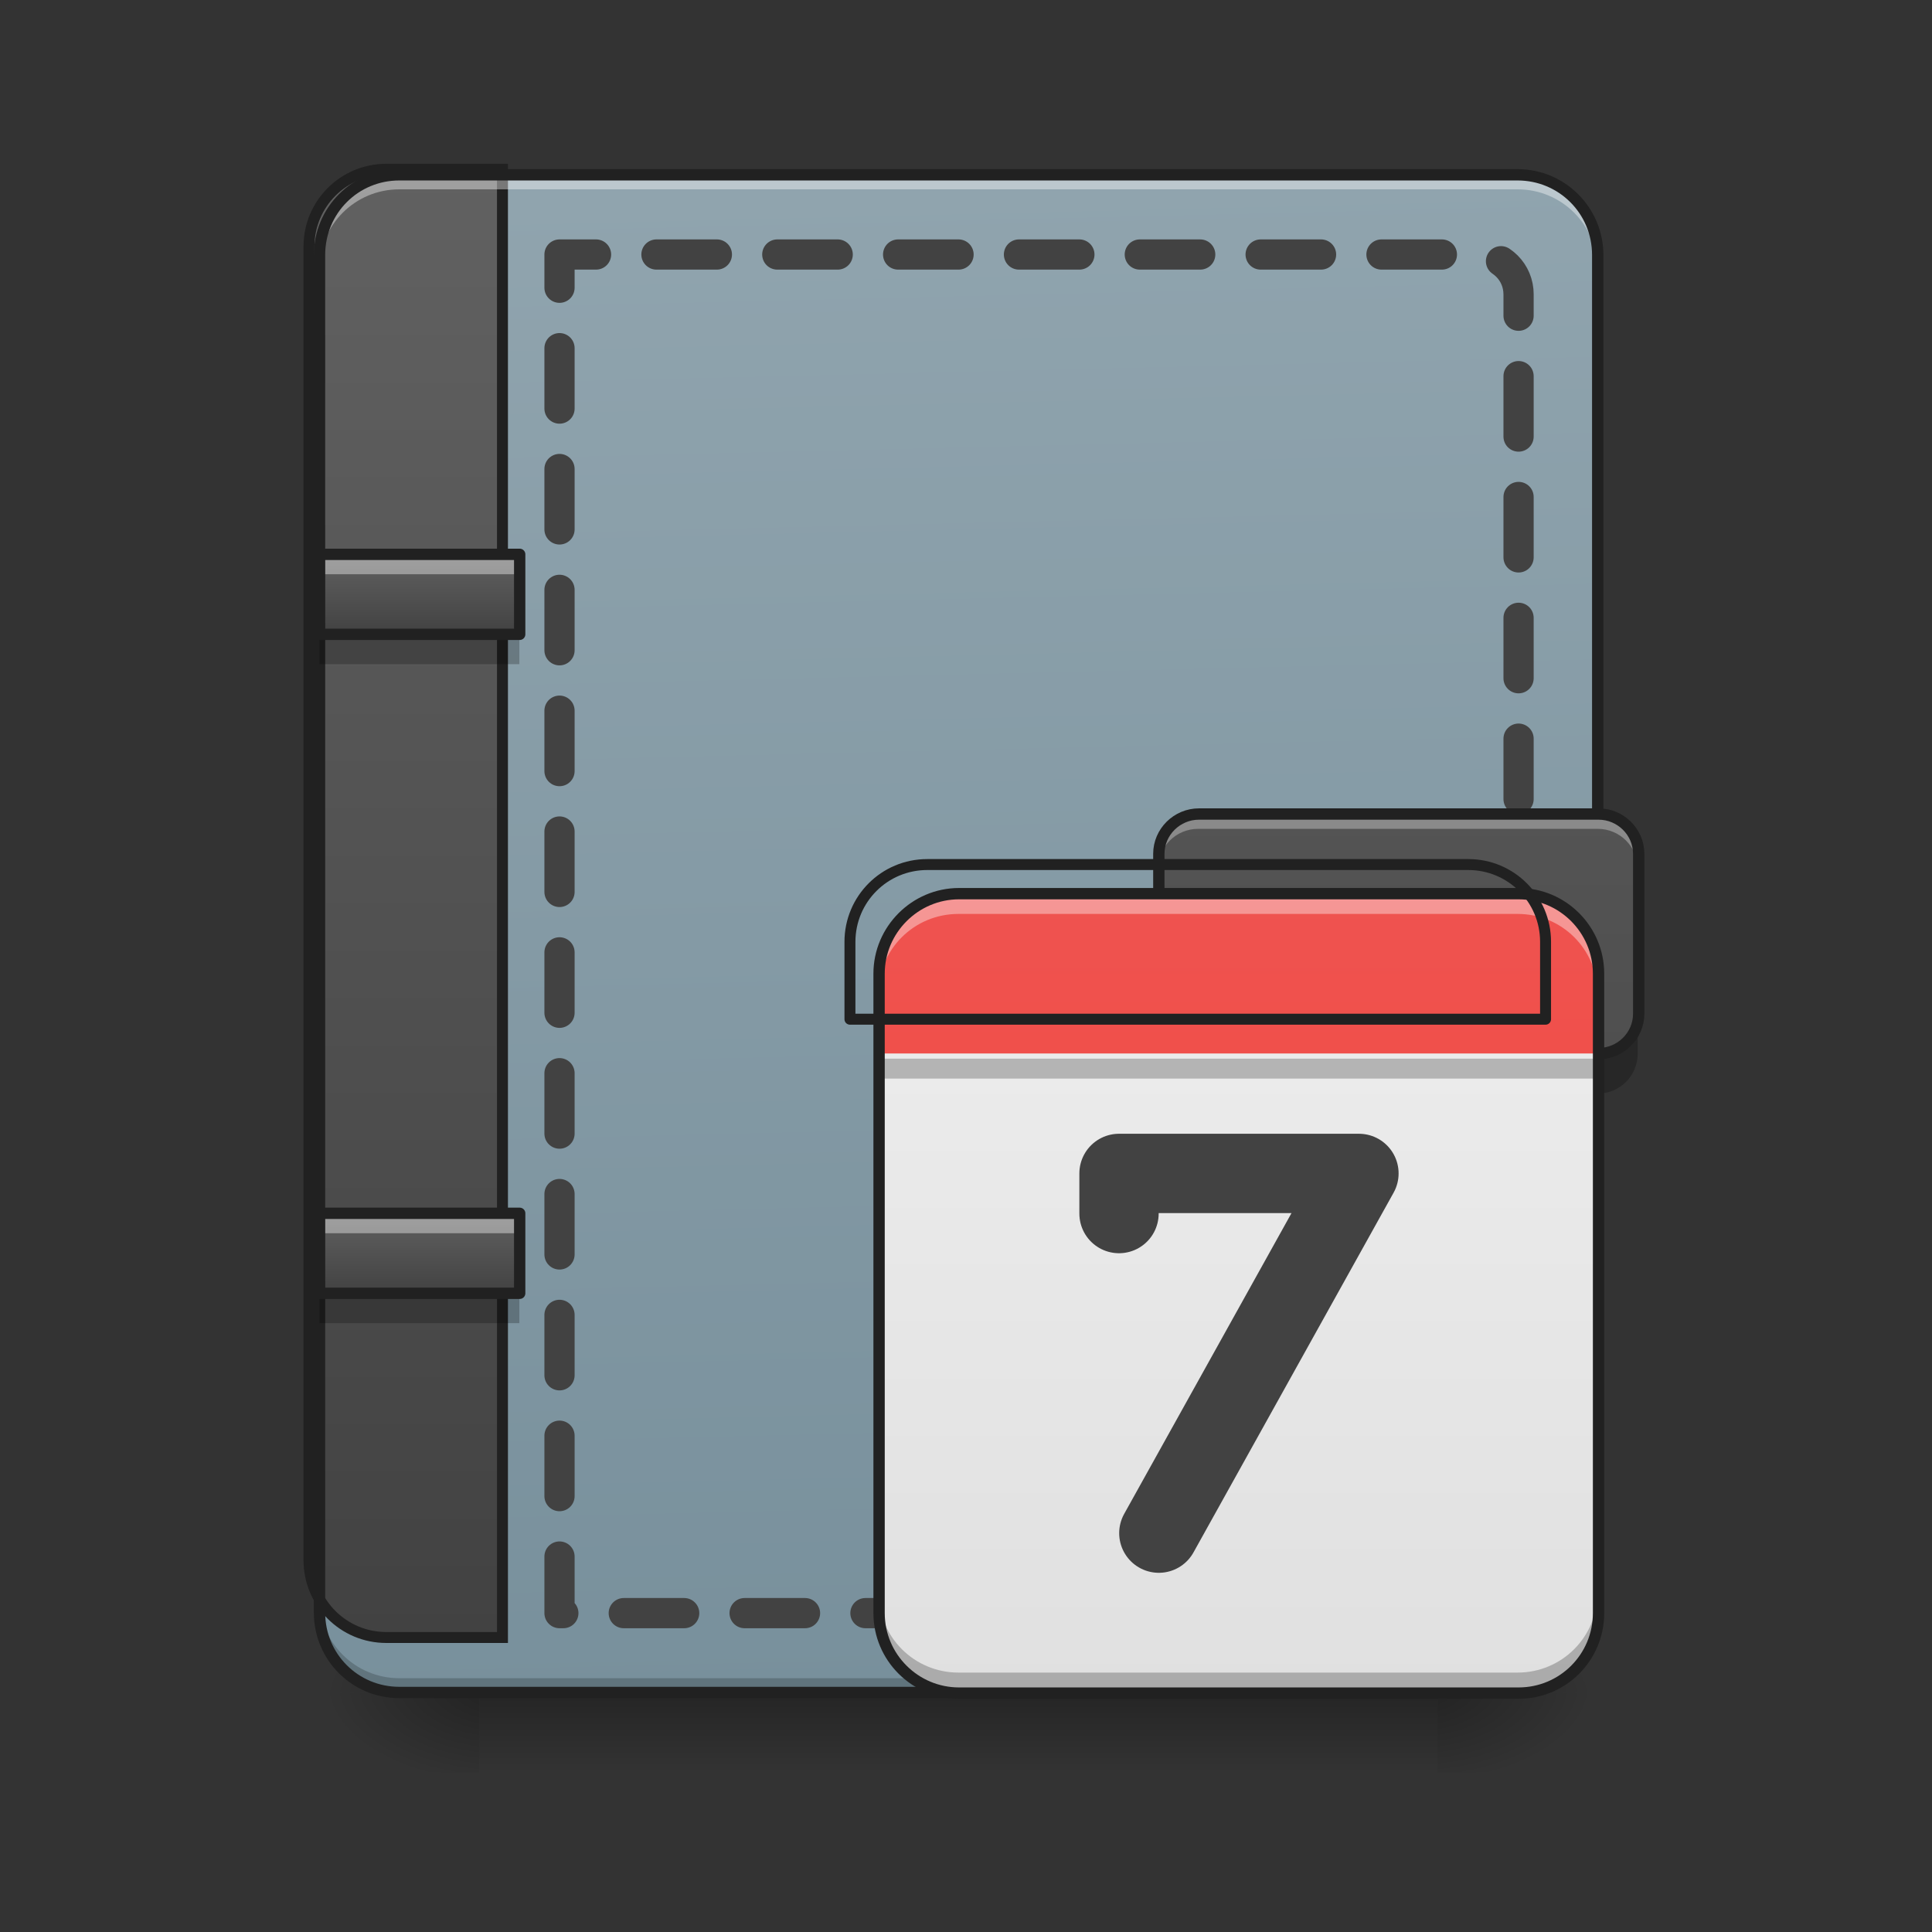 <svg height="22" viewBox="0 0 22 22" width="22" xmlns="http://www.w3.org/2000/svg" xmlns:xlink="http://www.w3.org/1999/xlink"><rect x="0" y="0" width="22" height="22" fill="#333333" stroke="none"/><linearGradient id="a" gradientUnits="userSpaceOnUse" x1="10.915" x2="10.915" y1="19.273" y2="20.183"><stop offset="0" stop-opacity=".275"/><stop offset="1" stop-opacity="0"/></linearGradient><linearGradient id="b"><stop offset="0" stop-opacity=".314"/><stop offset=".222" stop-opacity=".275"/><stop offset="1" stop-opacity="0"/></linearGradient><radialGradient id="c" cx="450.909" cy="189.579" gradientTransform="matrix(0 -.054 -.097 -0 34.475 43.722)" gradientUnits="userSpaceOnUse" r="21.167" xlink:href="#b"/><radialGradient id="d" cx="450.909" cy="189.579" gradientTransform="matrix(-0 .054 .097 0 -12.645 -5.175)" gradientUnits="userSpaceOnUse" r="21.167" xlink:href="#b"/><radialGradient id="e" cx="450.909" cy="189.579" gradientTransform="matrix(-0 -.054 .097 -0 -12.645 43.722)" gradientUnits="userSpaceOnUse" r="21.167" xlink:href="#b"/><radialGradient id="f" cx="450.909" cy="189.579" gradientTransform="matrix(0 .054 -.097 0 34.475 -5.175)" gradientUnits="userSpaceOnUse" r="21.167" xlink:href="#b"/><linearGradient id="g" gradientTransform="matrix(.052 0 0 .149 -4.025 23.128)" gradientUnits="userSpaceOnUse" x1="306.917" x2="305.955" y1="-25.792" y2="-141.415"><stop offset="0" stop-color="#78909c"/><stop offset="1" stop-color="#90a4ae"/></linearGradient><linearGradient id="h"><stop offset="0" stop-color="#424242"/><stop offset="1" stop-color="#616161"/></linearGradient><linearGradient id="i" gradientTransform="matrix(4.556 0 0 13.146 -353.973 2034.18)" gradientUnits="userSpaceOnUse" x1="165.485" x2="165.485" xlink:href="#h" y1="-25.792" y2="-141.415"/><linearGradient id="j" gradientUnits="userSpaceOnUse" x1="4.548" x2="4.548" xlink:href="#h" y1="7.221" y2="6.312"/><linearGradient id="k" gradientUnits="userSpaceOnUse" x1="4.548" x2="4.548" xlink:href="#h" y1="14.725" y2="13.816"/><linearGradient id="l" gradientUnits="userSpaceOnUse" x1="15.463" x2="15.463" xlink:href="#h" y1="19.273" y2="1.991"/><linearGradient id="m" gradientUnits="userSpaceOnUse" x1="13.644" x2="13.644" y1="19.273" y2="10.177"><stop offset="0" stop-color="#e0e0e0"/><stop offset="1" stop-color="#eee"/></linearGradient><linearGradient id="n" gradientUnits="userSpaceOnUse" x1="13.644" x2="13.644" y1="19.273" y2="10.177"><stop offset="0" stop-color="#f44336"/><stop offset="1" stop-color="#ef5350"/></linearGradient><path d="m5.457 19.273h10.914v.91h-10.914zm0 0" fill="url(#a)"/><path d="m16.371 19.273h1.82v-.91h-1.82zm0 0" fill="url(#c)"/><path d="m5.457 19.273h-1.82v.91h1.82zm0 0" fill="url(#d)"/><path d="m5.457 19.273h-1.82v-.91h1.82zm0 0" fill="url(#e)"/><path d="m16.371 19.273h1.82v.91h-1.82zm0 0" fill="url(#f)"/><path d="m4.547 1.992h12.734c.504 0 .91.406.91.91v15.461c0 .504-.406.91-.91.91h-12.734c-.5 0-.91-.406-.91-.91v-15.461c0-.504.41-.91.91-.91zm0 0" fill="url(#g)"/><path d="m148.168-147.461v359.784h243.431c5.818 0 10.544-4.727 10.544-10.544v-338.695c0-5.909-4.727-10.544-10.544-10.544zm0 0" style="fill:none;stroke-width:8;stroke-linecap:round;stroke-linejoin:round;stroke:#424242;stroke-dasharray:16 16;stroke-dashoffset:7.2" transform="matrix(.043 0 0 .043 0 9.239)"/><path d="m399.905 175.216c-44.319 0-80.05 35.73-80.05 80.05v1359.813c0 44.319 35.73 80.05 80.05 80.05h120.246v-1519.912zm0 0" fill="url(#i)" stroke="#212121" stroke-linecap="round" stroke-width="11.339" transform="scale(.011)"/><path d="m4.547 19.223c-.504 0-.91-.406-.91-.91v-.113c0 .504.406.91.91.91h12.734c.504 0 .91-.406.91-.91v.113c0 .504-.406.91-.91.91zm0 0" fill-opacity=".196"/><path d="m4.547 2.043c-.504 0-.91.406-.91.91v.113c0-.504.406-.91.91-.91h12.734c.504 0 .91.406.91.91v-.113c0-.504-.406-.91-.91-.91zm0 0" fill="#fff" fill-opacity=".392"/><path d="m4.547 1.926c-.539 0-.973.438-.973.977v15.461c0 .539.434.973.973.973h12.734c.539 0 .977-.434.977-.973v-15.461c0-.539-.438-.977-.977-.977zm0 .129h12.734c.469 0 .848.375.848.848v15.461c0 .469-.379.844-.848.844h-12.734c-.469 0-.844-.375-.844-.844v-15.461c0-.473.375-.848.844-.848zm0 0" fill="#212121"/><path d="m3.637 6.312h2.277v.91h-2.277zm0 0" fill="url(#j)"/><path d="m3.637 7.223v.34h2.277v-.34zm0 0" fill-opacity=".235"/><path d="m3.637 6.312v.227h2.277v-.227zm0 0" fill="#fff" fill-opacity=".392"/><path d="m84.628-20.48h52.995v21.18h-52.995zm0 0" fill="none" stroke="#212121" stroke-linecap="round" stroke-linejoin="round" stroke-width="3" transform="matrix(.043 0 0 .043 -0 7.193)"/><path d="m3.637 13.816h2.277v.91h-2.277zm0 0" fill="url(#k)"/><path d="m3.637 14.727v.34h2.277v-.34zm0 0" fill-opacity=".235"/><path d="m3.637 13.816v.227h2.277v-.227zm0 0" fill="#fff" fill-opacity=".392"/><path d="m84.628-20.485h52.995v21.18h-52.995zm0 0" fill="none" stroke="#212121" stroke-linecap="round" stroke-linejoin="round" stroke-width="3" transform="matrix(.043 0 0 .043 -0 14.697)"/><path d="m13.645 9.27h4.547c.25 0 .457.203.457.453v1.82c0 .25-.207.453-.457.453h-4.547c-.25 0-.457-.203-.457-.453v-1.82c0-.25.207-.453.457-.453zm0 0" fill="url(#l)"/><path d="m13.188 11.543v.453c0 .254.203.457.457.457h4.547c.254 0 .457-.203.457-.457v-.453c0 .25-.203.453-.457.453h-4.547c-.254 0-.457-.203-.457-.453zm0 0" fill-opacity=".235"/><path d="m13.645 9.27c-.254 0-.457.199-.457.453v.172c0-.254.203-.457.457-.457h4.547c.254 0 .457.203.457.457v-.172c0-.254-.203-.453-.457-.453zm0 0" fill="#fff" fill-opacity=".314"/><path d="m317.515.707h105.808c5.818 0 10.635 4.727 10.635 10.544v42.36c0 5.818-4.818 10.544-10.635 10.544h-105.808c-5.818 0-10.635-4.727-10.635-10.544v-42.36c0-5.818 4.818-10.544 10.635-10.544zm0 0" fill="none" stroke="#212121" stroke-linecap="round" stroke-linejoin="round" stroke-width="3" transform="matrix(.043 0 0 .043 0 9.239)"/><path d="m10.914 10.176h6.367c.504 0 .91.41.91.91v7.277c0 .504-.406.91-.91.91h-6.367c-.5 0-.91-.406-.91-.91v-7.277c0-.5.41-.91.91-.91zm0 0" fill="url(#m)"/><path d="m10.914 10.176c-.504 0-.91.406-.91.91v.91h8.188v-.91c0-.504-.406-.91-.91-.91zm0 0" fill="url(#n)"/><path d="m10.004 12.055v.227h8.188v-.227zm0 0" fill-opacity=".235"/><path d="m10.914 10.176c-.504 0-.91.406-.91.91v.227c0-.504.406-.906.91-.906h6.367c.504 0 .91.402.91.906v-.227c0-.504-.406-.91-.91-.91zm0 0" fill="#fff" fill-opacity=".392"/><path d="m10.914 19.273c-.504 0-.91-.406-.91-.91v-.227c0 .504.406.91.91.91h6.367c.504 0 .91-.406.91-.91v.227c0 .504-.406.91-.91.91zm0 0" fill-opacity=".235"/><g fill="none" stroke-linecap="round" stroke-linejoin="round"><path d="m253.976 21.796h148.168c11.726 0 21.18 9.545 21.18 21.18v169.347c0 11.726-9.454 21.18-21.18 21.18h-148.168c-11.635 0-21.18-9.454-21.18-21.18v-169.347c0-11.635 9.545-21.18 21.18-21.18zm0 0" stroke="#212121" stroke-width="3" transform="matrix(.043 0 0 .043 0 9.239)"/><path d="m959.908 894.975c-44.319 0-80.05 35.73-80.05 80.05v80.05h720.103v-80.05c0-44.319-35.73-80.05-80.05-80.05zm0 0" stroke="#212121" stroke-width="11.339" transform="scale(.011)"/><path d="m296.335 106.515v-10.635h63.539l-52.995 95.264" stroke="#424242" stroke-width="21" transform="matrix(.043 0 0 .043 0 9.239)"/></g></svg>